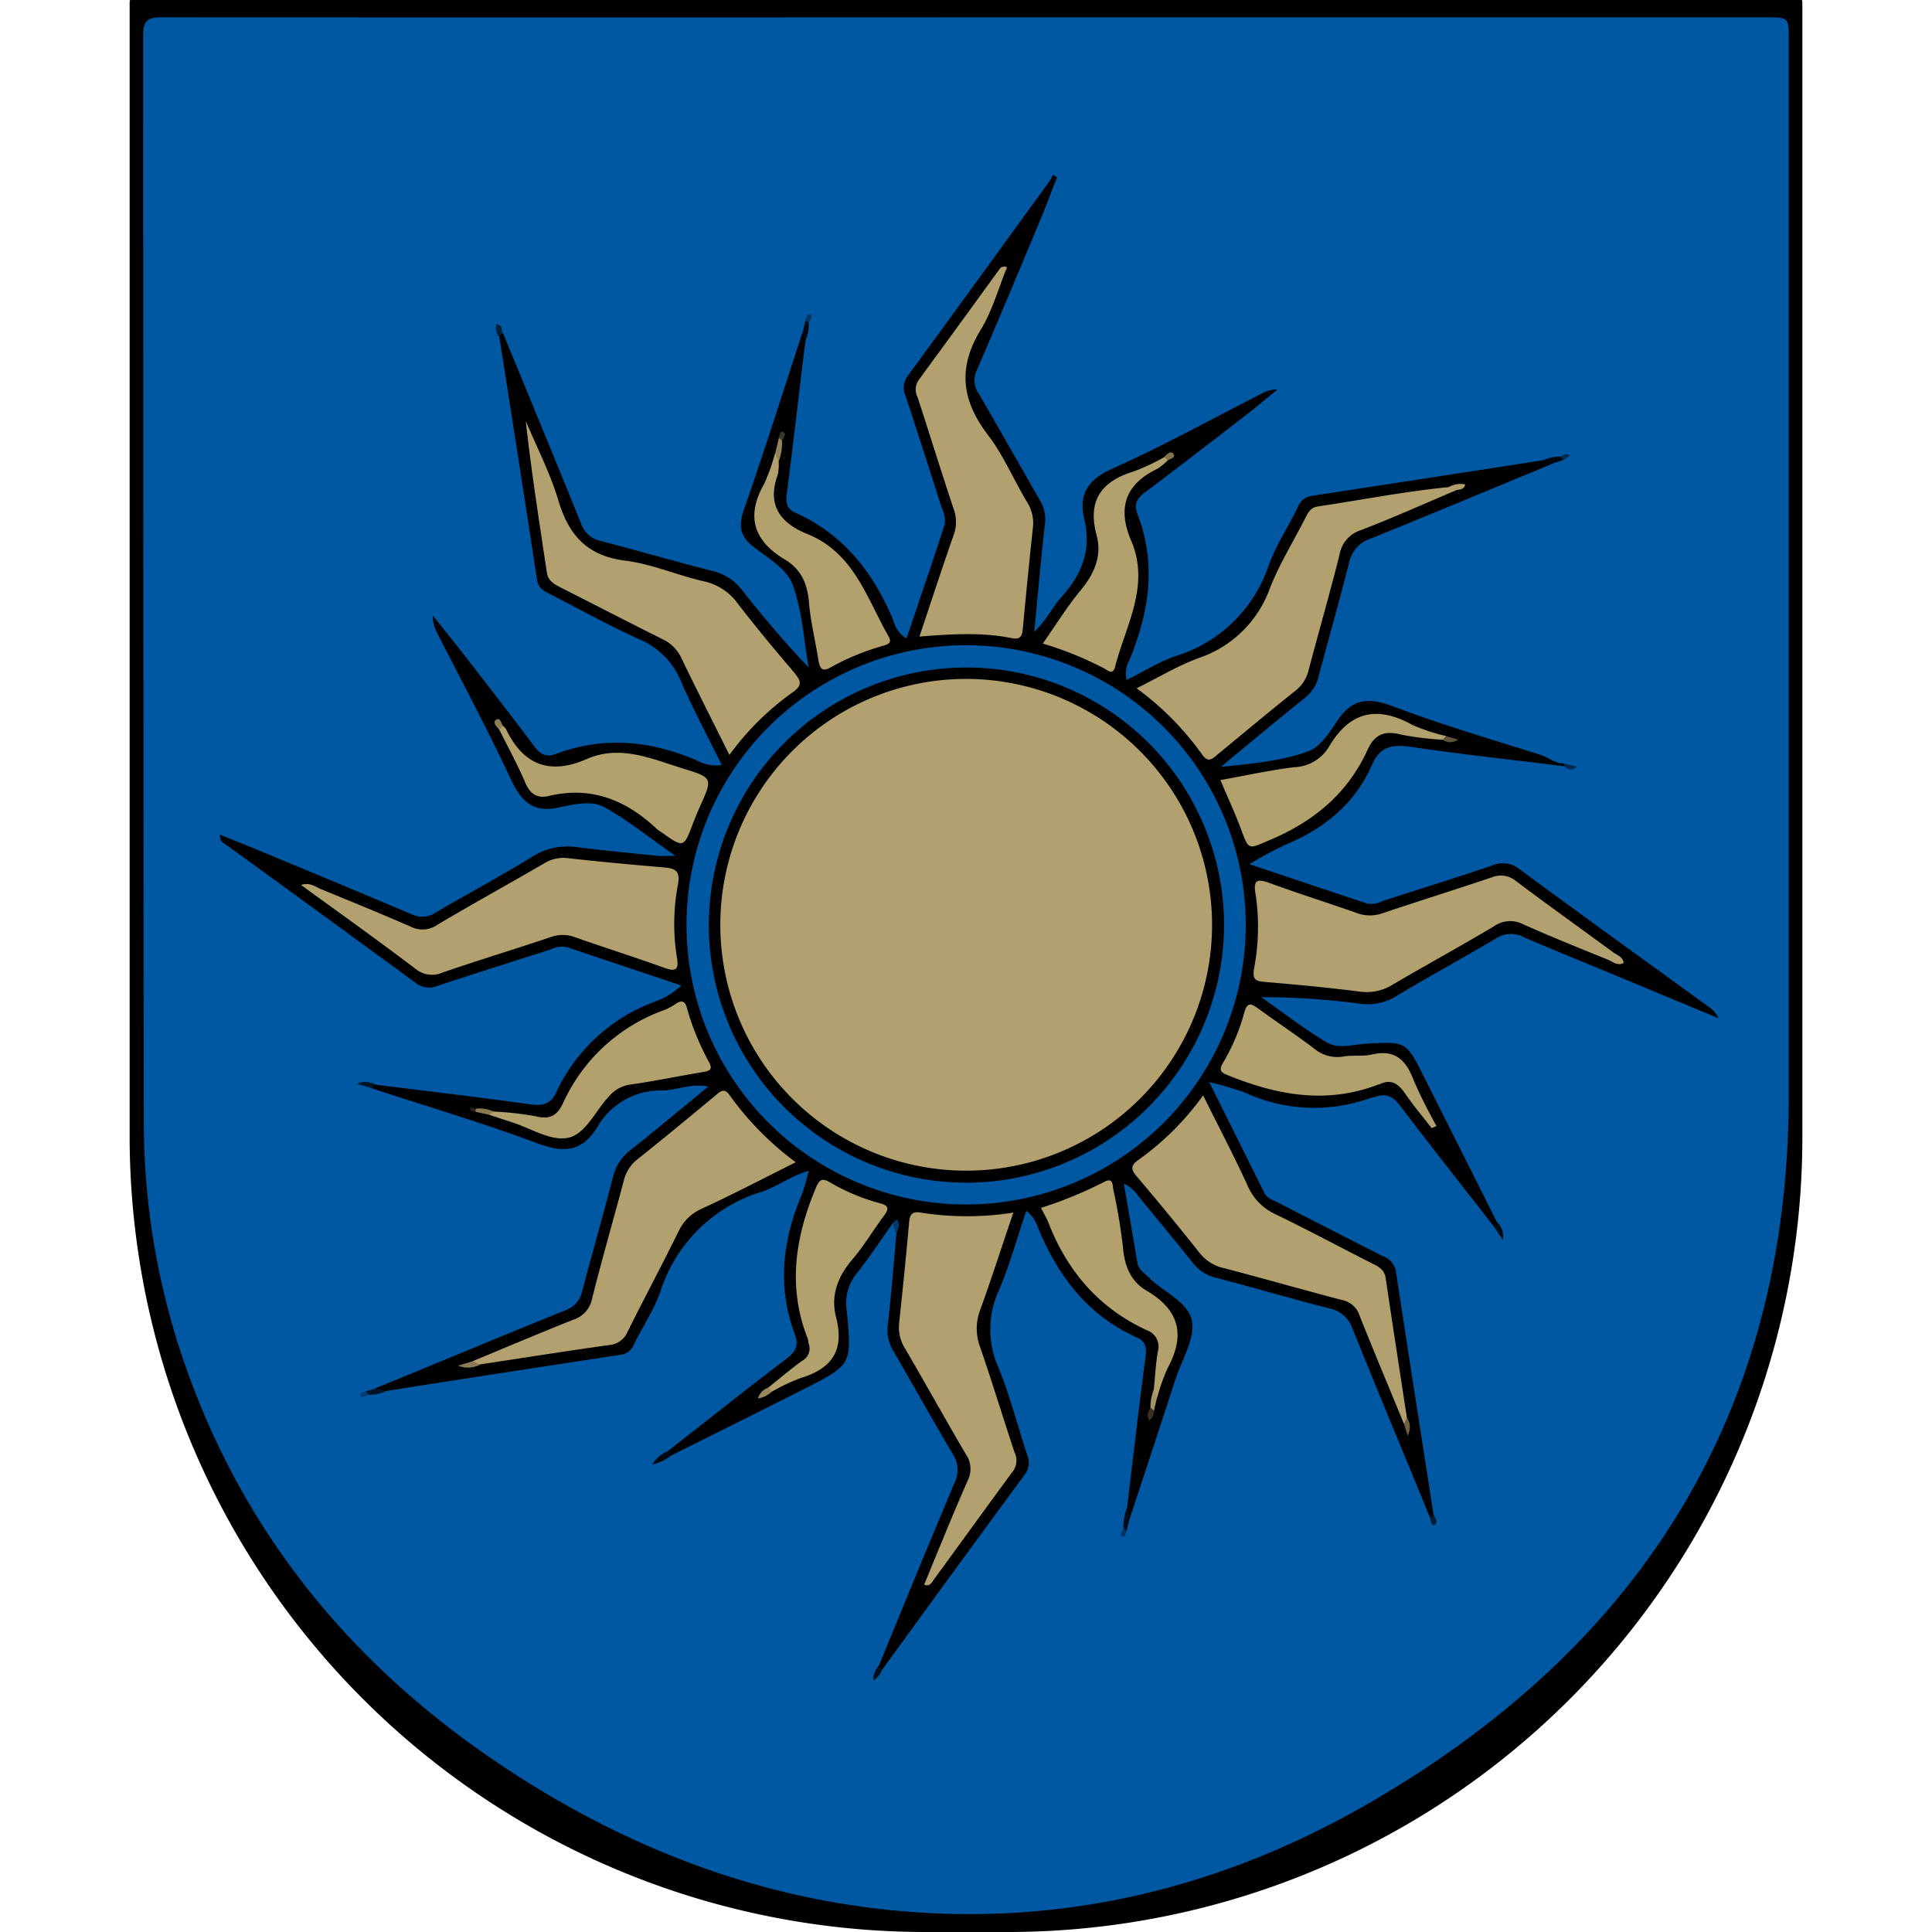 <svg id="Layer_1" data-name="Layer 1" xmlns="http://www.w3.org/2000/svg" viewBox="0 0 300 300"><defs><style>.cls-1{fill:#0058a2;}.cls-2{fill:#00080f;}.cls-3{fill:#00172b;}.cls-4{fill:#000c17;}.cls-5{fill:#000911;}.cls-6{fill:#000912;}.cls-7{fill:#00294b;}.cls-8{fill:#000b15;}.cls-9{fill:#001424;}.cls-10{fill:#00203b;}.cls-11{fill:#000f1c;}.cls-12{fill:#003867;}.cls-13{fill:#002d54;}.cls-14{fill:#003d72;}.cls-15{fill:#003460;}.cls-16{fill:#001a30;}.cls-17{fill:#003766;}.cls-18{fill:#b2a06e;}.cls-19{fill:#b2a06d;}.cls-20{fill:#93845a;}.cls-21{fill:#5e553a;}.cls-22{fill:#a39365;}.cls-23{fill:#8a7c55;}.cls-24{fill:#383222;}.cls-25{fill:#6d6243;}.cls-26{fill:#887a53;}.cls-27{fill:#b09e6c;}.cls-28{fill:#96875c;}.cls-29{fill:#81744f;}.cls-30{fill:#8d7e56;}.cls-31{fill:#3c3625;}.cls-32{fill:#232016;}</style></defs><path d="M21.13-.61H278.87a1,1,0,0,1,1,1V176.59A123.39,123.39,0,0,1,156.47,300H143.76A123.62,123.62,0,0,1,20.13,176.37V.38a1,1,0,0,1,1-1Z"/><path class="cls-1" d="M150.15,2.69h124.1c3.51,0,3.51,0,3.51,3.49q0,81.88,0,163.75c0,49-22.51,85-64.13,109.45-20,11.79-41.88,18.26-65.3,17.82-25.61-.49-48.9-8.77-70.13-22.86C55,258.94,38,238.48,28.76,212a114.57,114.57,0,0,1-6.43-37.85q-.1-84.36-.1-168.71c0-2.5,1-2.76,3-2.75Q87.72,2.72,150.15,2.69Z"/><path d="M231.93,190.4c-4.85-6.22-9.75-12.41-14.52-18.7-1.11-1.47-2.23-2-3.94-1.37-.24.09-.51.11-.75.19a25.61,25.61,0,0,1-19.41-.87,49.8,49.8,0,0,0-5.53-1.61c3.05,6.13,5.81,11.69,8.58,17.24.42.84,1.35,1.07,2.1,1.46q8.1,4.17,16.21,8.29a3.1,3.1,0,0,1,2.09,2.39c1.91,12.6,3.89,25.19,5.84,37.77.22.56-.06.64-.52.54-4-9.79-8.1-19.56-12.05-29.38a4.76,4.76,0,0,0-3.64-3.19c-5.89-1.49-11.71-3.23-17.59-4.75a6.41,6.41,0,0,1-3.59-2.33c-2.77-3.46-5.59-6.87-8.41-10.29a5.35,5.35,0,0,0-2.29-2c.74,4.27,1.44,8.27,2.1,12.27.18,1.08,1,1.55,1.69,2.22,2.29,2.35,6.26,3.87,6.78,6.85.5,2.8-1.59,6.07-2.58,9.12Q179,225,175.45,235.72c-1.17-.25-.52-1-.44-1.61.94-7.83,1.84-15.67,2.88-23.49.2-1.44-.07-2.36-1.36-2.94-7.65-3.42-12.27-9.55-15.36-17.07a5.21,5.21,0,0,0-1.81-2.59c-1.42,4.19-2.55,8.38-4.24,12.32a14.48,14.48,0,0,0-.11,11.95c1.8,4.4,3,9.06,4.47,13.59a3,3,0,0,1-.38,3.12Q148,244.09,137,259.25c-.5.11-.76,0-.55-.57,3.9-9.46,7.75-18.94,11.74-28.36a4.53,4.53,0,0,0-.26-4.57c-3.15-5.3-6.14-10.69-9.23-16a6.05,6.05,0,0,1-.85-3.94c.55-4.74.91-9.5,1.34-14.25,0-.6.75-1.48-.57-1.61-1.87,2.62-3.62,5.32-5.62,7.82a7.35,7.35,0,0,0-1.52,5.78c.82,8.37.77,8.39-6.74,12.19-6.8,3.45-13.63,6.83-20.45,10.24-.63.25-.72-.09-.65-.6,6.15-4.81,12.26-9.67,18.48-14.39,1.39-1.05,1.94-2.05,1.33-3.69-2.75-7.37-2-14.58,1-21.69.46-1.1.7-2.29,1.15-3.81-2.83.81-4.9,2.47-7.29,3.25a23.71,23.71,0,0,0-15.76,15.5c-1,2.84-2.73,5.42-4.08,8.13a2.6,2.6,0,0,1-2.08,1.69Q78.13,213.14,59.89,216c-.59.12-1.31.67-1.56-.44,9.79-4,19.57-8.11,29.39-12.07a4.1,4.1,0,0,0,2.71-3.1c1.54-5.88,3.24-11.72,4.75-17.61a7.36,7.36,0,0,1,2.75-4.22c3.93-3.1,7.77-6.33,12.06-9.85-2.82-.51-4.92.59-7.08.62A11.32,11.32,0,0,0,92.76,175c-2.38,3.91-5.24,4.05-9.32,2.53C75,174.38,66.33,171.81,57.75,169c-.11-.5,0-.75.58-.57,8,1,16,1.94,24,3.05,1.88.26,3.16,0,4-1.79a27.26,27.26,0,0,1,15.45-14.19,11.18,11.18,0,0,0,4-2.48l-17.73-5.94a3.87,3.87,0,0,0-2.52.34c-5.87,1.88-11.75,3.73-17.6,5.67a3.36,3.36,0,0,1-3.38-.46Q49.74,141.77,34.87,131a1.24,1.24,0,0,1-.69-1.38c2.48,1,4.86,1.95,7.22,2.93C48.93,135.68,56.47,138.8,64,142a3.69,3.69,0,0,0,3.65-.3c5-2.93,10.15-5.69,15.1-8.73a10.11,10.11,0,0,1,6.92-1.41c4.14.51,8.29.91,12.43,1.33.65.07,1.31,0,2.77,0-4.07-2.84-7.37-5.53-11-7.54-2-1.09-4.71-.49-6.92,0-4.28,1-6.08-1-7.74-4.57-3.51-7.55-7.47-14.9-11.24-22.33a5.55,5.55,0,0,1-.76-2.86c1.56,1.95,3.14,3.88,4.67,5.86,3.73,4.8,7.46,9.6,11.1,14.47.92,1.22,1.84,1.71,3.3,1.16,7.45-2.8,14.73-2.09,21.93,1a6.08,6.08,0,0,0,3.86.7c-2.15-4.36-4.39-8.53-6.27-12.85a12,12,0,0,0-6.46-6.63c-4.75-2.14-9.31-4.68-13.94-7.06-.94-.47-1.81-.9-2-2.16q-2.89-18.92-5.88-37.82c-.15-.54.08-.68.58-.55,4.06,9.86,8.14,19.72,12.14,29.6A4.09,4.09,0,0,0,93.26,84c5.79,1.49,11.54,3.18,17.34,4.65a8.05,8.05,0,0,1,4.64,3c3.22,4.08,6.57,8.06,10.33,12-.77-4.34-1-8.88-2.52-12.94-.87-2.32-3.7-4-5.91-5.69s-2.54-3.28-1.62-5.9c3.17-9.08,6.06-18.26,9.06-27.41,1,0,.58.68.5,1.17-1,7.93-1.87,15.86-2.91,23.78-.19,1.42,0,2.36,1.33,2.95C131.06,83,135.7,89,138.77,96.48a4.3,4.3,0,0,0,2,2.65c2-6,4.05-11.85,5.94-17.77a4.74,4.74,0,0,0-.48-2.5c-1.85-5.79-3.7-11.57-5.6-17.34a3,3,0,0,1,.31-3.13c7.4-10.09,14.73-20.21,22.08-30.33a10.36,10.36,0,0,0,.5-.93l.62.4c-.92,2.35-1.79,4.71-2.76,7-3.21,7.69-6.42,15.37-9.72,23a3.58,3.58,0,0,0,.34,3.62c3.19,5.48,6.29,11,9.46,16.5a5.7,5.7,0,0,1,.8,3.69c-.62,5.43-1.09,10.88-1.66,16.76,1.89-1.74,2.77-3.8,4.21-5.38,3.18-3.48,4.69-7.35,3.56-12.09-.92-3.92.54-6.15,4.4-7.88,7.91-3.54,15.52-7.76,23.26-11.69a4.16,4.16,0,0,1,2.32-.56c-2,1.64-4,3.3-6.11,4.9-4.81,3.72-9.61,7.44-14.48,11.08-1.22.91-1.71,1.81-1.15,3.28,3,7.74,1.85,15.27-1.22,22.7a4.39,4.39,0,0,0-.45,3.13c2.65-1.31,5.07-2.86,7.72-3.75A22,22,0,0,0,197,87.77c1.16-3.15,3.05-6,4.55-9.07A2.67,2.67,0,0,1,203.63,77q18-2.74,36-5.54c.62-.11,1.37-.71,1.62.47-9.46,3.91-18.9,7.87-28.39,11.69a5,5,0,0,0-3.38,3.77C208,93.27,206.32,99.1,204.77,105a6.14,6.14,0,0,1-2.19,3.4c-4.18,3.36-8.3,6.79-13,10.68,5.07-.52,9.48-.94,13.55-2.41,1.81-.66,3.28-2.83,4.44-4.62,2.28-3.51,4.82-3.86,8.69-2.39,7.53,2.86,15.28,5.13,23,7.57,1.23.39,2.23,1.37,3.61,1.31.15.08.21.18.17.28s-.07.17-.12.17c-7.91-1-15.85-1.83-23.74-3-2.79-.4-4.81-.24-6.1,2.69-2.66,6.11-7.42,10-13.53,12.51a61.13,61.13,0,0,0-5.54,3c6.56,2.2,12.44,4.18,18.34,6.13a3.73,3.73,0,0,0,2.27-.39c5.7-1.84,11.41-3.62,17.08-5.53a4.1,4.1,0,0,1,4.29.6c9.79,7.21,19.65,14.31,29.49,21.45a3.58,3.58,0,0,1,1.34,1.65L251,151.52c-4.8-2-9.64-3.94-14.4-6a4.25,4.25,0,0,0-4.35.23c-5.14,3.06-10.42,5.9-15.56,9a8.4,8.4,0,0,1-5.68,1.09,112.85,112.85,0,0,0-15.17-1c3.37,2.37,6.63,4.89,10.13,7,1.81,1.11,4.09.35,6.14.23,6.23-.36,6.25-.41,9,5.14q5.69,11.27,11.33,22.56C232.74,190.39,232.42,190.48,231.93,190.4Z"/><path class="cls-2" d="M103.62,225.36l.65.6a7,7,0,0,1-3,1.45A5.32,5.32,0,0,1,103.62,225.36Z"/><path class="cls-3" d="M58.33,168.42l-.58.57-2.37-.7A3.25,3.25,0,0,1,58.33,168.42Z"/><path class="cls-4" d="M175,234.11l.44,1.61-.5,2c-.12.1-.25.18-.35.14-.26-.1-.2-.31-.14-.52A7.93,7.93,0,0,1,175,234.11Z"/><path class="cls-5" d="M125.08,52.9l-.5-1.17.51-2c.46-.22.64-.1.49.41A6.4,6.4,0,0,1,125.08,52.9Z"/><path class="cls-6" d="M241.25,71.92l-1.62-.47a6.25,6.25,0,0,1,2.66-.55c.53-.16.65,0,.48.53Z"/><path class="cls-7" d="M242.85,119a2.3,2.3,0,0,1,0-.45l2,.47C244,119.85,243.43,119.37,242.85,119Z"/><path class="cls-8" d="M231.93,190.4l.57-.61a3.14,3.14,0,0,1,.88,2.77Z"/><path class="cls-9" d="M58.33,215.58l1.56.44a5.73,5.73,0,0,1-2.67.56c-.49.09-.68-.05-.41-.54Z"/><path class="cls-10" d="M78,51.71l-.58.55a2.24,2.24,0,0,1-.34-1.92C78,50.44,77.9,51.14,78,51.71Z"/><path class="cls-11" d="M136.43,258.68l.55.57a3.23,3.23,0,0,1-1.37,1.71A3,3,0,0,1,136.43,258.68Z"/><path class="cls-12" d="M138.6,189.93l.64-.59c.69.76.21,1.47-.07,2.2Z"/><path class="cls-13" d="M242.77,71.43l-.48-.53c.48-.21.93-.75,1.46-.11Z"/><path class="cls-14" d="M56.81,216l.41.54c-.44.23-1,.71-1.32.13C55.71,216.35,56.41,216.17,56.81,216Z"/><path class="cls-15" d="M125.58,50.13l-.49-.41c.13-.41.15-1.16.74-.86C126.23,49.07,125.83,49.72,125.58,50.13Z"/><path class="cls-16" d="M222.08,235.73l.52-.54c.31.52.72,1.26.2,1.58S222.17,236.21,222.08,235.73Z"/><path class="cls-17" d="M174.46,237.33l.49.38c-.15.4-.13,1.18-.73.89C173.8,238.4,174.19,237.74,174.46,237.33Z"/><path class="cls-1" d="M193.44,143.69a43.42,43.42,0,1,1-43.32-43.5A43.46,43.46,0,0,1,193.44,143.69Z"/><path class="cls-18" d="M113.26,117.23c-2.6-5.24-5.08-10.1-7.43-15a6.12,6.12,0,0,0-3-3c-5.28-2.63-10.52-5.35-15.77-8-1-.52-1.94-1-2.15-2.35-1.16-7.8-2.4-15.6-3.27-23.52,1.72,4.11,3.81,8.12,5.07,12.37,1.62,5.42,4.5,8.6,10.4,9.33,4.08.51,8,2.24,12.06,3.18a8.73,8.73,0,0,1,5.29,3.35c2.86,3.72,5.86,7.33,8.91,10.9,1,1.23,1.27,1.91-.27,3A42.78,42.78,0,0,0,113.26,117.23Z"/><path class="cls-18" d="M142.77,98.84c1.83-5.46,3.52-10.65,5.32-15.79a5.85,5.85,0,0,0,0-4c-1.92-5.76-3.72-11.56-5.59-17.33a2.61,2.61,0,0,1,.13-2.68q6.31-8.61,12.58-17.26c.21-.29.46-.48,1.17-.3-1.35,3.28-2.28,6.77-4.09,9.72-3.57,5.83-3,10.91,1.06,16.26,2.46,3.2,4.06,7.06,6.16,10.55a6.07,6.07,0,0,1,.87,4q-.83,7.77-1.55,15.54c-.1,1.13-.3,1.81-1.69,1.55C152.55,98.15,147.87,98.45,142.77,98.84Z"/><path class="cls-18" d="M143.5,246.06c2.24-5.4,4.41-10.83,6.77-16.17a4,4,0,0,0-.29-4.07c-3.21-5.46-6.27-11-9.48-16.48a6.19,6.19,0,0,1-.87-4c.55-5.18,1.08-10.37,1.54-15.56.11-1.24.53-1.7,1.77-1.49a46.1,46.1,0,0,0,14.41,0c-1.77,5.23-3.37,10.21-5.15,15.12a8.16,8.16,0,0,0,0,5.78c1.86,5.41,3.53,10.89,5.33,16.32a2.83,2.83,0,0,1-.22,2.91c-4.13,5.6-8.19,11.23-12.29,16.84C144.65,245.77,144.37,246.43,143.5,246.06Z"/><path class="cls-18" d="M218,221.08c-2.31-5.61-4.66-11.2-6.9-16.83a3.59,3.59,0,0,0-2.73-2.39c-6.12-1.59-12.19-3.35-18.31-4.94a6.67,6.67,0,0,1-3.83-2.42q-4.69-5.91-9.58-11.67c-1-1.13-1.25-1.78.22-2.79a43.28,43.28,0,0,0,9.95-9.95c2.41,4.86,4.81,9.41,6.94,14.09a8.61,8.61,0,0,0,4.41,4.42c5.07,2.46,10,5.11,15.06,7.67,1,.48,1.76,1,1.94,2.2,1.06,7.21,2.18,14.4,3.28,21.6C218.55,220.54,218.89,221.09,218,221.08Z"/><path class="cls-18" d="M73.41,211.36c5.2-2.16,10.38-4.35,15.61-6.44a4.26,4.26,0,0,0,2.91-3.23c1.53-6.13,3.3-12.21,4.92-18.32A6,6,0,0,1,99,180c4.08-3.24,8.08-6.57,12.09-9.89.78-.65,1.37-1.26,2.24,0a46.68,46.68,0,0,0,10.23,10.36c-5,2.51-9.79,5-14.63,7.24a7.1,7.1,0,0,0-3.57,3.51c-2.56,5.21-5.3,10.33-7.89,15.53a3.38,3.38,0,0,1-2.89,2.11c-6.7.93-13.37,2-20,3C74,212,73.41,212.35,73.41,211.36Z"/><path class="cls-18" d="M46.74,137.42c1.38-.47,2.24.3,3.16.67,4.66,1.91,9.31,3.81,13.92,5.82a4,4,0,0,0,4.09-.31c5.52-3.28,11.15-6.37,16.7-9.6a5.62,5.62,0,0,1,3.69-.73c4.92.55,9.85,1,14.78,1.42,1.72.15,2.58.49,2.2,2.62a32.63,32.63,0,0,0-.16,11.41c.34,1.94-.27,2.17-2,1.55-4.56-1.65-9.2-3.11-13.78-4.72a5.4,5.4,0,0,0-3.76-.06C80,147.37,74.34,149.08,68.76,151a4.06,4.06,0,0,1-4.27-.58C58.68,146,52.76,141.79,46.74,137.42Z"/><path class="cls-18" d="M252.12,149.53c-1,.5-1.69-.2-2.44-.51-4.41-1.79-8.84-3.56-13.18-5.51a4.39,4.39,0,0,0-4.56.35c-5.14,3.06-10.39,5.93-15.55,8.95a7.63,7.63,0,0,1-5.14,1.18c-4.9-.63-9.82-1.09-14.75-1.51-1.46-.12-2.07-.3-1.77-2.09a34.32,34.32,0,0,0,.22-11.66c-.38-2.14.34-2.29,2.18-1.62,4.47,1.64,9,3.06,13.51,4.65a5.85,5.85,0,0,0,4,.06c5.66-1.9,11.37-3.69,17-5.58a3.68,3.68,0,0,1,3.79.59c5,3.76,10.08,7.38,15.11,11.08C251.16,148.34,252,148.58,252.12,149.53Z"/><path class="cls-18" d="M226.15,76.11c-4.94,2.09-9.84,4.3-14.86,6.22A4.83,4.83,0,0,0,208,86.14c-1.51,6-3.2,11.89-4.78,17.84a5.7,5.7,0,0,1-2,3.22c-4.07,3.25-8.07,6.59-12.09,9.9-.81.68-1.5,1.47-2.47.06a45,45,0,0,0-10.17-10.28c3.41-1.69,6.44-3.53,9.7-4.72a17.73,17.73,0,0,0,11-10.83c1.49-3.77,3.66-7.28,5.51-10.91.44-.86.8-1.62,2-1.79,6.78-1,13.5-2.34,20.33-3C225.51,75.43,226.1,75.14,226.15,76.11Z"/><path class="cls-19" d="M224,114.86a45.69,45.69,0,0,1-6.44-.79c-2.52-.66-4.09-.08-5.18,2.31-3.08,6.8-8.37,11.18-15.18,14.05-3.41,1.44-3.24,1.67-4.5-1.68-.93-2.51-2.07-4.94-3.2-7.62,3.85-.68,7.64-1.53,11.47-2a6.55,6.55,0,0,0,5.36-3.12c3.24-5.56,7.51-6.48,13-3.44a28.49,28.49,0,0,0,5.17,1.71C224.7,114.8,224.57,115,224,114.86Z"/><path class="cls-19" d="M222.31,175.18c-1.37-1.76-2.81-3.47-4.07-5.3-1.05-1.54-2.18-2.44-4.07-1.49-.07,0-.17,0-.25.05-7.85,3-15.41,1.66-22.92-1.34-1.29-.52-1.94-.72-1-2.22a31.17,31.17,0,0,0,3.21-7.65c.45-1.59,1-1.47,2.11-.66,2.88,2.1,5.84,4.06,8.68,6.2a5.57,5.57,0,0,0,4.56,1.29c1.44-.25,3,0,4.4-.3,3.6-.87,5.35.78,6.56,4a76.61,76.61,0,0,0,3.54,7.08Z"/><path class="cls-19" d="M76.6,172.6a48.18,48.18,0,0,1,6.71.76c2.14.53,3.25-.24,4.09-2a27.32,27.32,0,0,1,15.75-14.52,8.76,8.76,0,0,0,1.83-1c.92-.61,1.41-.33,1.68.66a39.72,39.72,0,0,0,3.43,8.41c.67,1.26,0,1.4-1,1.57-3.76.62-7.5,1.41-11.27,1.94a5.26,5.26,0,0,0-3.26,1.83c-2.14,2.25-3.64,5.95-6.46,6.45-2.65.47-5.73-1.52-8.62-2.44L76,173.12C75.94,172.65,76,172.33,76.6,172.6Z"/><path class="cls-19" d="M179.16,215.8c.2-2,.3-4,.63-5.93a2.7,2.7,0,0,0-1.7-3.31c-7.44-3.42-12.36-9.16-15.3-16.72-.28-.72-.69-1.38-1.15-2.28a64.37,64.37,0,0,0,9.75-4c1.47-.82,1.36.43,1.49,1.17a88.6,88.6,0,0,1,1.5,9c.24,2.89,1.21,5.26,3.7,6.71,5.09,3,6,6.87,3.23,12a30.37,30.37,0,0,0-1.64,4.64C178.67,216.94,179,216.33,179.16,215.8Z"/><path class="cls-19" d="M181.31,71.49a8.64,8.64,0,0,1-1.61,1.31c-5,2.4-6.2,6.13-4.06,11.14,3,7-.83,13.14-2.48,19.56-.36,1.41-1.14.6-1.73.28a53.62,53.62,0,0,0-9.51-3.85c2-2.83,3.74-5.68,5.86-8.24s3.37-5.33,2.5-8.58c-1.45-5.39.73-8.38,5.8-9.92A32.87,32.87,0,0,0,180.76,71C181.32,70.75,181.44,71,181.31,71.49Z"/><path class="cls-19" d="M119.28,215.48c1.76-1.41,3.47-2.87,5.29-4.19a2.13,2.13,0,0,0,1-2.65c-.09-.24-.05-.53-.14-.76-3.11-7.89-2-15.54,1.14-23.15.58-1.43.92-2,2.44-1.06a30.69,30.69,0,0,0,7.67,3.18c1.33.36,1.39.86.59,1.92-1.67,2.21-3.07,4.65-4.87,6.74-2.32,2.69-3.45,5.67-2.57,9.06,1.31,5.08-.63,7.94-5.45,9.39a31,31,0,0,0-4.45,2.09C119.28,216.31,119.21,216,119.28,215.48Z"/><path class="cls-19" d="M120.91,71.64a7.85,7.85,0,0,1-.14,2.07c-1.72,4.72.39,7.52,4.61,9.22,7.21,2.91,9.2,9.93,12.58,15.86.62,1.07-.09,1.26-.94,1.52a37.08,37.08,0,0,0-7.93,3.26c-1.4.81-1.75.31-2-1-.46-3-1.22-6-1.47-9s-1.26-5.2-3.75-6.69c-4.85-2.91-6.08-6.69-3.21-11.75a27.24,27.24,0,0,0,1.65-4.65C121.35,70.47,121.06,71.09,120.91,71.64Z"/><path class="cls-19" d="M78.08,112.69c.18.19.42.34.52.57,2.67,5.59,6.84,7.09,12.49,4.61,5.2-2.27,10-.07,14.82,1.42s4.79,1.48,2.76,6c-.36.79-.68,1.59-1,2.4-1.5,4-1.5,4-4.9,1.58a6.55,6.55,0,0,1-.85-.61c-4.73-4.45-10.15-6.63-16.72-5.06-1.93.46-3-.46-3.71-2.24-1.19-2.77-2.66-5.43-4-8.14C77.32,112.7,77.58,112.57,78.08,112.69Z"/><path class="cls-20" d="M120.91,71.64l-.56-1.17.59-2.47c.47-.25.62-.1.49.4A7.8,7.8,0,0,1,120.91,71.64Z"/><path class="cls-21" d="M224,114.86l.53-.55,1.87.52A2,2,0,0,1,224,114.86Z"/><path class="cls-22" d="M179.16,215.8l.51,1.18-.48,2.06c-.48.18-.68,0-.54-.48A6.87,6.87,0,0,1,179.16,215.8Z"/><path class="cls-23" d="M73.41,211.36l1.14.53a4,4,0,0,1-3.42.17Z"/><path class="cls-24" d="M178.65,218.56l.54.48a1.81,1.81,0,0,1-.72,1.52C177.94,219.74,178.34,219.15,178.65,218.56Z"/><path class="cls-25" d="M218,221.08l.45-1a2.75,2.75,0,0,1,.13,2.84Z"/><path class="cls-26" d="M76.6,172.6l-.58.52-2.1-.46c-.15-.1-.2-.21-.16-.32s.09-.18.13-.18A4.77,4.77,0,0,1,76.6,172.6Z"/><path class="cls-27" d="M226.15,76.11,225,75.62a3.59,3.59,0,0,1,2.52-.4C227.35,76,226.72,76,226.15,76.11Z"/><path class="cls-28" d="M119.28,215.48l.62.57a4.08,4.08,0,0,1-2.2,1.1A2.43,2.43,0,0,1,119.28,215.48Z"/><path class="cls-29" d="M181.31,71.49l-.55-.54c.4-.41,1.05-1,1.4-.55C182.69,71.09,181.76,71.22,181.31,71.49Z"/><path class="cls-30" d="M78.08,112.69l-.57.58c-.44-.41-1-1.08-.56-1.44C77.66,111.27,77.8,112.24,78.08,112.69Z"/><path class="cls-31" d="M121.43,68.4l-.49-.4c.13-.43.15-1.19.74-.9C122.1,67.3,121.74,68,121.43,68.4Z"/><path class="cls-32" d="M73.89,172.16a.67.67,0,0,0,0,.5c-.44-.09-1,0-.88-.76Z"/><path d="M149.93,183.65a40,40,0,1,1,40.14-39.83A40.09,40.09,0,0,1,149.93,183.65Z"/><path class="cls-18" d="M188.21,143.63a38.18,38.18,0,1,1-38.28-38.21A38.24,38.24,0,0,1,188.21,143.63Z"/></svg>